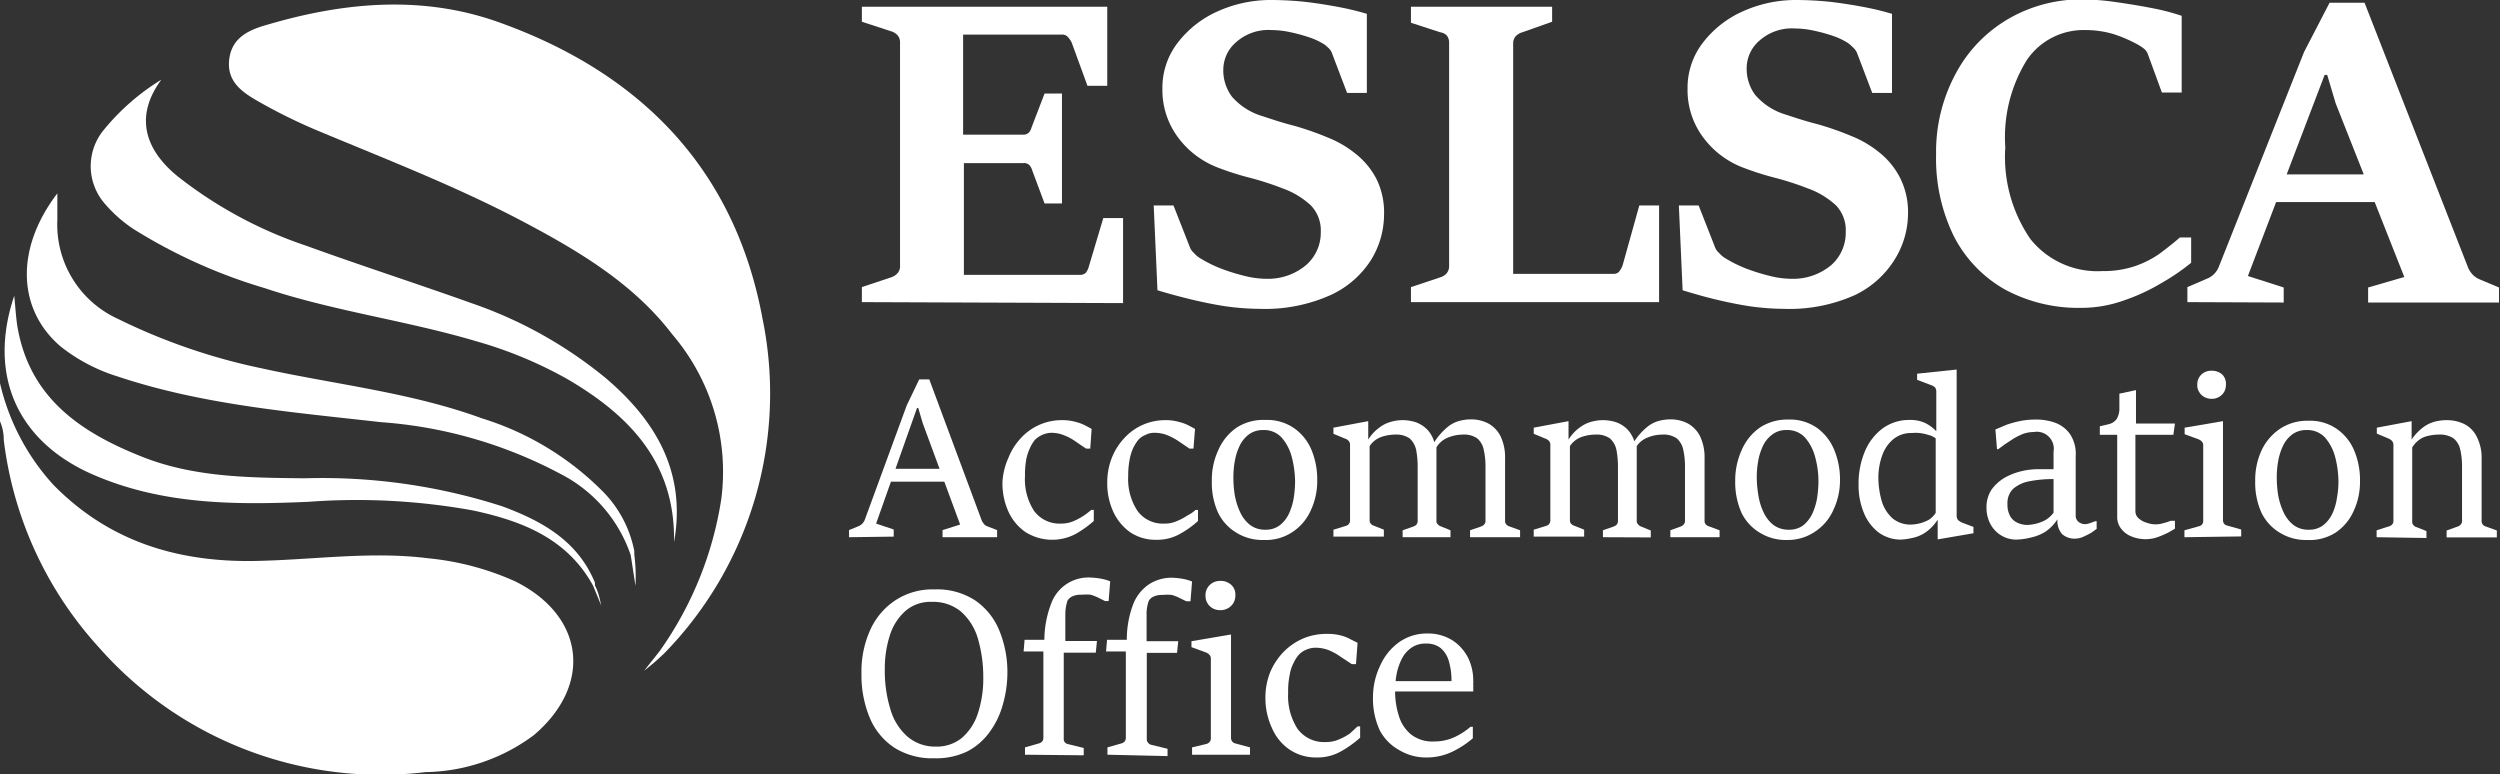 <svg xmlns="http://www.w3.org/2000/svg" viewBox="0 0 126.44 39.15"><rect x="0" y="0" width="126.44" height="39.15" fill="#333333" stroke="none"/><defs><style>.cls-1{fill:#fff;}</style></defs><g id="Layer_2" data-name="Layer 2"><g id="Layer_1-2" data-name="Layer 1"><path class="cls-1" d="M43.59,19.65v-.76l1.47-.49a.72.72,0,0,0,.33-.21.52.52,0,0,0,.13-.38V6.53a.53.53,0,0,0-.13-.38.7.7,0,0,0-.33-.2l-1.47-.48V4.71H56v4H55L54.2,6.52A1.3,1.3,0,0,0,54,6.23a.38.38,0,0,0-.29-.11h-5v5.06h3a.41.41,0,0,0,.32-.1.59.59,0,0,0,.14-.26l.66-1.72h.88v5.56h-.88L52.21,13a.69.69,0,0,0-.14-.27.38.38,0,0,0-.32-.11h-3v5.65h5.87a.39.39,0,0,0,.29-.1.78.78,0,0,0,.15-.29l.74-2.48h1v4.3Z" transform="translate(0 -4.37)"/><path class="cls-1" d="M58.54,19.05l-.19-4.29h1l.82,2.09a.71.71,0,0,0,.21.31,1.37,1.37,0,0,0,.27.24,6.65,6.65,0,0,0,1.07.54,10,10,0,0,0,1.25.39,4.54,4.54,0,0,0,1.06.14,3,3,0,0,0,2-.67,2.17,2.17,0,0,0,.77-1.69,1.83,1.83,0,0,0-.5-1.35,4.18,4.18,0,0,0-1.45-.87,14.83,14.83,0,0,0-1.68-.54,14.22,14.22,0,0,1-1.64-.53,4.5,4.5,0,0,1-2-1.57,4,4,0,0,1-.74-2.4,3.72,3.72,0,0,1,.76-2.3,5.2,5.2,0,0,1,2-1.59,6.52,6.52,0,0,1,2.77-.59,17,17,0,0,1,1.75.1c.58.07,1.13.16,1.66.26s1,.22,1.4.34v4h-1l-.76-2a.66.66,0,0,0-.2-.29A2.53,2.53,0,0,0,67,6.63a3.57,3.57,0,0,0-.78-.37,8.48,8.48,0,0,0-1-.27,4.66,4.66,0,0,0-.91-.1,2.46,2.46,0,0,0-1.8.62,1.84,1.84,0,0,0-.64,1.36,2.22,2.22,0,0,0,.43,1.38,3.26,3.26,0,0,0,1.57,1c.54.18,1.06.35,1.58.48a15,15,0,0,1,1.69.59,5.36,5.36,0,0,1,1.4.81,3.92,3.92,0,0,1,1.07,1.28A3.82,3.82,0,0,1,70,15.22a4.4,4.4,0,0,1-.66,2.3,4.79,4.79,0,0,1-2.06,1.78,8.11,8.11,0,0,1-3.59.69,12.78,12.78,0,0,1-1.71-.13c-.59-.09-1.17-.21-1.75-.35S59.06,19.21,58.54,19.05Z" transform="translate(0 -4.37)"/><path class="cls-1" d="M71.36,19.65v-.76l1.47-.49a.7.7,0,0,0,.33-.2.56.56,0,0,0,.13-.39V6.53a.56.56,0,0,0-.14-.39A.63.63,0,0,0,72.83,6l-1.47-.48V4.71H78.5v.76L77,6a.77.77,0,0,0-.34.2.55.55,0,0,0-.13.38V18.22h5.1a.34.34,0,0,0,.3-.17,1,1,0,0,0,.16-.35l.82-2.94h1v4.89Z" transform="translate(0 -4.37)"/><path class="cls-1" d="M85.1,19.05l-.19-4.29h1l.82,2.09a.71.71,0,0,0,.21.31,1.37,1.37,0,0,0,.27.24,6.65,6.65,0,0,0,1.07.54,10,10,0,0,0,1.25.39,4.54,4.54,0,0,0,1.06.14,3,3,0,0,0,2-.67,2.17,2.17,0,0,0,.76-1.69,1.82,1.82,0,0,0-.49-1.35,4.18,4.18,0,0,0-1.45-.87,14.83,14.83,0,0,0-1.68-.54,14.22,14.22,0,0,1-1.64-.53,4.5,4.5,0,0,1-2-1.57,4,4,0,0,1-.74-2.4,3.72,3.72,0,0,1,.76-2.3,5.2,5.2,0,0,1,2-1.59,6.52,6.52,0,0,1,2.77-.59,17,17,0,0,1,1.75.1c.58.07,1.13.16,1.66.26s1,.22,1.4.34v4h-1l-.76-2a.76.76,0,0,0-.2-.29,2.53,2.53,0,0,0-.26-.23,3.57,3.57,0,0,0-.78-.37,8.48,8.48,0,0,0-1-.27,4.66,4.66,0,0,0-.91-.1,2.46,2.46,0,0,0-1.8.62,1.84,1.84,0,0,0-.64,1.36,2.22,2.22,0,0,0,.43,1.38,3.27,3.27,0,0,0,1.56,1c.54.18,1.07.35,1.59.48a15,15,0,0,1,1.69.59,5.36,5.36,0,0,1,1.4.81,3.92,3.92,0,0,1,1.07,1.28,3.82,3.82,0,0,1,.42,1.84,4.4,4.4,0,0,1-.66,2.3A4.79,4.79,0,0,1,93.8,19.3a8.11,8.11,0,0,1-3.59.69,12.78,12.78,0,0,1-1.71-.13c-.59-.09-1.17-.21-1.75-.35S85.62,19.21,85.1,19.05Z" transform="translate(0 -4.37)"/><path class="cls-1" d="M110.25,16.38h.57v1.28a10.47,10.47,0,0,1-1.46,1,9.76,9.76,0,0,1-1.93.9,6.38,6.38,0,0,1-2.16.38,7.83,7.83,0,0,1-3.89-.94,6.49,6.49,0,0,1-2.56-2.68,8.9,8.9,0,0,1-.9-4.14,8.31,8.31,0,0,1,1-4.1,7,7,0,0,1,2.63-2.74,7.33,7.33,0,0,1,3.77-1,12.51,12.51,0,0,1,1.72.14c.63.09,1.25.19,1.85.31a10.9,10.9,0,0,1,1.45.38V9.05h-1l-.71-1.94a.61.61,0,0,0-.2-.28,2.23,2.23,0,0,0-.3-.2,6.94,6.94,0,0,0-1.25-.54,5,5,0,0,0-1.42-.2,3.47,3.47,0,0,0-2.94,1.5,7.41,7.41,0,0,0-1.1,4.43,7.33,7.33,0,0,0,1.27,4.64,4.34,4.34,0,0,0,3.64,1.62,5,5,0,0,0,1.62-.24,5,5,0,0,0,1.26-.63C109.57,16.94,109.92,16.67,110.25,16.38Z" transform="translate(0 -4.37)"/><path class="cls-1" d="M110.63,19.65v-.76l1-.43a1.06,1.06,0,0,0,.59-.6L116.53,7l1.29-2.49h1.77l5.23,13.38a1.16,1.16,0,0,0,.23.36,1.06,1.06,0,0,0,.34.24l1,.42v.76h-6.62v-.76l1.83-.53-3.47-8.78-.43-1.44h-.13l-3.88,10.17,1.81.58v.76ZM115,14.59l.55-1.4h4.2l.55,1.4Z" transform="translate(0 -4.37)"/><path class="cls-1" d="M42.94,31.54v-.36l.51-.21a.57.57,0,0,0,.29-.32l2.12-5.78.63-1.31H47l2.64,7.1a.72.72,0,0,0,.11.19.38.38,0,0,0,.16.13l.52.2v.36H47.67v-.36l.89-.28-1.89-5.12L46.44,25h-.06l-2.07,5.85.89.3v.36Zm2-2.81.22-.65h2.42l.23.65Z" transform="translate(0 -4.37)"/><path class="cls-1" d="M55.19,30.16h.13v.56a5.53,5.53,0,0,1-.89.64,2.54,2.54,0,0,1-2.55-.07A2.52,2.52,0,0,1,51,30.24a3.45,3.45,0,0,1-.3-1.47A3.37,3.37,0,0,1,51,27.53a3.14,3.14,0,0,1,.63-1,2.79,2.79,0,0,1,2.07-.91,2.45,2.45,0,0,1,.71.09,2.2,2.2,0,0,1,.48.18l.32.17-.07,1h-.21l-.53-.36a2.6,2.6,0,0,0-.57-.31,1.71,1.71,0,0,0-.7-.13,1.24,1.24,0,0,0-.8.37,1.89,1.89,0,0,0-.22.36,2.59,2.59,0,0,0-.2.58,4.41,4.41,0,0,0-.07.88,2.92,2.92,0,0,0,.46,1.76,1.59,1.59,0,0,0,1.37.64,1.53,1.53,0,0,0,.64-.13,3,3,0,0,0,.53-.29A4,4,0,0,0,55.19,30.16Z" transform="translate(0 -4.37)"/><path class="cls-1" d="M60.47,30.16h.12v.56a4.76,4.76,0,0,1-.89.64,2.33,2.33,0,0,1-1.22.31,2.3,2.3,0,0,1-1.32-.38,2.63,2.63,0,0,1-.86-1.05,3.45,3.45,0,0,1-.3-1.47,3.37,3.37,0,0,1,.23-1.24,3.14,3.14,0,0,1,.63-1,2.79,2.79,0,0,1,2.07-.91,2.33,2.33,0,0,1,.7.09,2.11,2.11,0,0,1,.49.18l.32.17-.08,1h-.2l-.53-.36a3.15,3.15,0,0,0-.57-.31,1.73,1.73,0,0,0-.71-.13.91.91,0,0,0-.42.11.94.94,0,0,0-.37.26,2.53,2.53,0,0,0-.23.36,2.62,2.62,0,0,0-.19.58,4.33,4.33,0,0,0-.08.88,2.92,2.92,0,0,0,.47,1.76,1.58,1.58,0,0,0,1.37.64,1.45,1.45,0,0,0,.63-.13,2.77,2.77,0,0,0,.54-.29C60.23,30.36,60.36,30.25,60.47,30.16Z" transform="translate(0 -4.37)"/><path class="cls-1" d="M63.91,31.68a2.5,2.5,0,0,1-1.38-.37,2.4,2.4,0,0,1-.92-1,3.67,3.67,0,0,1-.32-1.61,3.55,3.55,0,0,1,.32-1.55A2.68,2.68,0,0,1,62.54,26,2.48,2.48,0,0,1,64,25.61a2.37,2.37,0,0,1,1.47.43,2.52,2.52,0,0,1,.87,1.11,3.87,3.87,0,0,1,.28,1.49,3.5,3.5,0,0,1-.32,1.53,2.55,2.55,0,0,1-.92,1.1A2.44,2.44,0,0,1,63.91,31.68Zm.08-.52a1.15,1.15,0,0,0,.73-.22,1.62,1.62,0,0,0,.47-.59,3.22,3.22,0,0,0,.24-.78,5.92,5.92,0,0,0,.07-.82,5.08,5.08,0,0,0-.16-1.24,2.45,2.45,0,0,0-.51-1,1.21,1.21,0,0,0-.94-.39,1.19,1.19,0,0,0-.74.23,1.58,1.58,0,0,0-.46.58,3,3,0,0,0-.24.77,4.59,4.59,0,0,0-.07.81,5.63,5.63,0,0,0,.07.9,3.45,3.45,0,0,0,.27.86,1.74,1.74,0,0,0,.49.64A1.23,1.23,0,0,0,64,31.16Z" transform="translate(0 -4.37)"/><path class="cls-1" d="M70.94,31.54v-.35l.54-.19a.37.37,0,0,0,.16-.1.3.3,0,0,0,.06-.2V28a4.51,4.51,0,0,0-.08-.89,1.08,1.08,0,0,0-.33-.57,1.19,1.19,0,0,0-.74-.19,2.18,2.18,0,0,0-.69.12,1.21,1.21,0,0,0-.59.46v3.75a.26.26,0,0,0,.06.18.34.34,0,0,0,.16.1l.5.2v.35H67.44v-.35l.62-.19a.34.34,0,0,0,.16-.1.29.29,0,0,0,.06-.19V26.88a.28.28,0,0,0-.07-.21.44.44,0,0,0-.19-.12l-.58-.24V26l1.76-.33v.93h0a2.21,2.21,0,0,1,.86-.79,2.12,2.12,0,0,1,.88-.19,2.15,2.15,0,0,1,.68.11,1.58,1.58,0,0,1,.56.36,1.54,1.54,0,0,1,.37.68l.1.08V30.7a.22.22,0,0,0,.07.19.31.31,0,0,0,.15.1l.49.2v.35Zm3.41,0v-.35L74.9,31a.39.39,0,0,0,.17-.11.28.28,0,0,0,.06-.2V28a3.81,3.81,0,0,0-.09-.89,1,1,0,0,0-.33-.57,1.17,1.17,0,0,0-.74-.19,2,2,0,0,0-.71.14,1.2,1.2,0,0,0-.62.52l-.14-.21a3.28,3.28,0,0,1,.71-.83,1.57,1.57,0,0,1,.63-.32,2.26,2.26,0,0,1,.56-.07,1.88,1.88,0,0,1,.86.2,1.52,1.52,0,0,1,.63.65,2.47,2.47,0,0,1,.23,1.13V30.7a.25.25,0,0,0,.06.19.31.31,0,0,0,.15.1l.55.2v.35Z" transform="translate(0 -4.37)"/><path class="cls-1" d="M81.07,31.54v-.35l.54-.19a.37.37,0,0,0,.16-.1.3.3,0,0,0,.06-.2V28a4.51,4.51,0,0,0-.08-.89,1.08,1.08,0,0,0-.33-.57,1.19,1.19,0,0,0-.74-.19,2.18,2.18,0,0,0-.69.12,1.21,1.21,0,0,0-.59.46v3.75a.26.26,0,0,0,.06.18.39.39,0,0,0,.16.1l.5.2v.35H77.57v-.35l.62-.19a.29.29,0,0,0,.16-.1.29.29,0,0,0,.06-.19V26.88a.28.28,0,0,0-.07-.21.44.44,0,0,0-.19-.12l-.58-.24V26l1.76-.33v.93h0a2.21,2.21,0,0,1,.86-.79,2.12,2.12,0,0,1,.88-.19,2.15,2.15,0,0,1,.68.11,1.5,1.5,0,0,1,.56.36,1.54,1.54,0,0,1,.37.68l.1.08V30.7a.22.22,0,0,0,.07.19A.31.31,0,0,0,83,31l.49.2v.35Zm3.41,0v-.35L85,31a.36.36,0,0,0,.16-.11.28.28,0,0,0,.06-.2V28a3.81,3.81,0,0,0-.09-.89,1,1,0,0,0-.33-.57,1.17,1.17,0,0,0-.74-.19,2,2,0,0,0-.71.14,1.2,1.2,0,0,0-.62.52l-.14-.21a3.28,3.28,0,0,1,.71-.83,1.57,1.57,0,0,1,.63-.32,2.26,2.26,0,0,1,.56-.07,1.88,1.88,0,0,1,.86.2,1.52,1.52,0,0,1,.63.65,2.47,2.47,0,0,1,.23,1.13V30.7a.25.25,0,0,0,.06.19.34.34,0,0,0,.16.1l.54.2v.35Z" transform="translate(0 -4.37)"/><path class="cls-1" d="M90.38,31.68A2.5,2.5,0,0,1,89,31.31a2.4,2.4,0,0,1-.92-1,3.82,3.82,0,0,1-.32-1.61,3.7,3.7,0,0,1,.32-1.55A2.68,2.68,0,0,1,89,26a2.51,2.51,0,0,1,1.43-.41,2.4,2.4,0,0,1,1.48.43,2.57,2.57,0,0,1,.86,1.11,3.88,3.88,0,0,1,.29,1.49,3.5,3.5,0,0,1-.33,1.53,2.55,2.55,0,0,1-.92,1.1A2.44,2.44,0,0,1,90.38,31.68Zm.08-.52a1.18,1.18,0,0,0,.74-.22,1.71,1.71,0,0,0,.46-.59,3.22,3.22,0,0,0,.24-.78,5.92,5.92,0,0,0,.07-.82,4.63,4.63,0,0,0-.16-1.24,2.45,2.45,0,0,0-.51-1,1.2,1.2,0,0,0-.94-.39,1.14,1.14,0,0,0-.73.23,1.51,1.51,0,0,0-.47.58,3,3,0,0,0-.24.77,4.59,4.59,0,0,0-.07.81,5.67,5.67,0,0,0,.08.9,3.07,3.07,0,0,0,.26.86,1.74,1.74,0,0,0,.49.64A1.25,1.25,0,0,0,90.46,31.16Z" transform="translate(0 -4.37)"/><path class="cls-1" d="M96.13,31.66A1.89,1.89,0,0,1,95,31.29a2.37,2.37,0,0,1-.74-1A3.61,3.61,0,0,1,94,28.86a4.17,4.17,0,0,1,.31-1.64,2.77,2.77,0,0,1,.89-1.17,2.26,2.26,0,0,1,1.39-.44,1.74,1.74,0,0,1,.81.17,2,2,0,0,1,.53.4v-2a.35.35,0,0,0-.06-.21.48.48,0,0,0-.2-.12l-.71-.27v-.31l2-.21v7.41a.32.32,0,0,0,.07.2.77.77,0,0,0,.2.13l.58.22v.32L98,31.65H98v-1h0a2.2,2.2,0,0,1-.65.67,1.8,1.8,0,0,1-.65.26A2.76,2.76,0,0,1,96.13,31.66Zm.55-.76a2,2,0,0,0,.87-.24,1.17,1.17,0,0,0,.35-.35V26.54a1,1,0,0,0-.36-.17,2.36,2.36,0,0,0-.46-.1,1.87,1.87,0,0,0-.37,0,1.43,1.43,0,0,0-.95.31,1.84,1.84,0,0,0-.56.81A3.31,3.31,0,0,0,95,28.46a4.39,4.39,0,0,0,.17,1.25,1.91,1.91,0,0,0,.54.87A1.42,1.42,0,0,0,96.68,30.9Z" transform="translate(0 -4.37)"/><path class="cls-1" d="M102,31.66a1.46,1.46,0,0,1-.82-.23,1.5,1.5,0,0,1-.53-.59,1.71,1.71,0,0,1-.18-.77,1.61,1.61,0,0,1,.25-.93,2.18,2.18,0,0,1,.67-.61,3.26,3.26,0,0,1,.85-.33,3.67,3.67,0,0,1,.83-.1h.24l.32,0,.23,0v-.88a.86.86,0,0,0-1-1,1.64,1.64,0,0,0-.53.09,3.71,3.71,0,0,0-.49.24l-.44.29-.34.25H101l-.08-1,.57-.24a5.56,5.56,0,0,1,.65-.18,3.87,3.87,0,0,1,.8-.08,2.83,2.83,0,0,1,1,.16,1.61,1.61,0,0,1,.75.57,1.81,1.81,0,0,1,.29,1.13l0,3a.4.4,0,0,0,.14.31.53.53,0,0,0,.35.12,1,1,0,0,0,.23-.05l.27-.1h.07v.39l-.28.2c-.13.07-.26.14-.4.2a1,1,0,0,1-.38.09.94.94,0,0,1-.69-.23,1,1,0,0,1-.23-.75h0a2.17,2.17,0,0,1-.61.63,2.23,2.23,0,0,1-.67.28A3.47,3.47,0,0,1,102,31.66Zm.51-.74a2.11,2.11,0,0,0,.73-.15,1.34,1.34,0,0,0,.62-.47V28.6a6.27,6.27,0,0,0-1.22.11,1.74,1.74,0,0,0-.82.38,1,1,0,0,0-.29.77,1.19,1.19,0,0,0,.15.64.83.83,0,0,0,.38.32A1.22,1.22,0,0,0,102.55,30.92Z" transform="translate(0 -4.37)"/><path class="cls-1" d="M110,25.79l-.08.57H108v3.85a.48.48,0,0,0,.18.39,1.1,1.1,0,0,0,.43.22,1.27,1.27,0,0,0,.83,0,1.92,1.92,0,0,0,.34-.11H110v.4l-.33.19a4.43,4.43,0,0,1-.53.23,1.84,1.84,0,0,1-.62.11,1.89,1.89,0,0,1-.72-.14,1.21,1.21,0,0,1-.52-.39.94.94,0,0,1-.2-.62V26.36h-.88v-.43l.5-.12a.69.69,0,0,0,.34-.23,1,1,0,0,0,.15-.54l0-.76.84-.18v1.69Z" transform="translate(0 -4.37)"/><path class="cls-1" d="M110.48,31.54v-.35l.72-.2a.35.35,0,0,0,.17-.09.29.29,0,0,0,.06-.19v-3.8a.28.28,0,0,0-.07-.21.52.52,0,0,0-.19-.12l-.68-.25V26l1.94-.33v5a.29.29,0,0,0,.06.19.24.24,0,0,0,.15.09l.71.2v.35Zm1.37-7a.74.74,0,0,1-.36-.09.63.63,0,0,1-.26-.25.61.61,0,0,1-.1-.36.69.69,0,0,1,.21-.53.72.72,0,0,1,.51-.19.79.79,0,0,1,.53.18.65.65,0,0,1,.2.5.8.8,0,0,1-.09.39.72.72,0,0,1-.64.35Z" transform="translate(0 -4.37)"/><path class="cls-1" d="M116.68,31.68a2.5,2.5,0,0,1-1.38-.37,2.4,2.4,0,0,1-.92-1,3.67,3.67,0,0,1-.32-1.61,3.55,3.55,0,0,1,.32-1.55,2.68,2.68,0,0,1,.93-1.09,2.48,2.48,0,0,1,1.43-.41,2.37,2.37,0,0,1,1.47.43,2.52,2.52,0,0,1,.87,1.11,3.87,3.87,0,0,1,.28,1.49,3.5,3.5,0,0,1-.32,1.53,2.55,2.55,0,0,1-.92,1.1A2.44,2.44,0,0,1,116.68,31.68Zm.08-.52a1.15,1.15,0,0,0,.73-.22,1.62,1.62,0,0,0,.47-.59,2.82,2.82,0,0,0,.23-.78,4.74,4.74,0,0,0,.08-.82,5.08,5.08,0,0,0-.16-1.24,2.45,2.45,0,0,0-.51-1,1.21,1.21,0,0,0-.94-.39,1.19,1.19,0,0,0-.74.23,1.58,1.58,0,0,0-.46.58,3,3,0,0,0-.24.77,4.59,4.59,0,0,0-.07.81,5.63,5.63,0,0,0,.07.9,3.45,3.45,0,0,0,.27.86,1.74,1.74,0,0,0,.49.64A1.21,1.21,0,0,0,116.76,31.16Z" transform="translate(0 -4.37)"/><path class="cls-1" d="M120.2,31.54v-.35l.63-.2a.29.29,0,0,0,.15-.09.25.25,0,0,0,.07-.19V26.88a.33.33,0,0,0-.07-.21.63.63,0,0,0-.2-.13l-.57-.24V26l1.76-.33v.93h0a2.61,2.61,0,0,1,.6-.63,1.76,1.76,0,0,1,.59-.28,2.46,2.46,0,0,1,.6-.07,2,2,0,0,1,.88.2,1.42,1.42,0,0,1,.63.65,2.34,2.34,0,0,1,.24,1.13v3.09a.29.29,0,0,0,.06.21.31.31,0,0,0,.16.1l.55.2v.35h-2.54v-.35l.56-.2a.31.31,0,0,0,.15-.1.25.25,0,0,0,.07-.21V28a3.81,3.81,0,0,0-.09-.89,1,1,0,0,0-.34-.57,1.27,1.27,0,0,0-.77-.19,2.35,2.35,0,0,0-.71.12A1.31,1.31,0,0,0,122,27v3.75a.25.25,0,0,0,.07.19.29.29,0,0,0,.15.09l.5.2v.35Z" transform="translate(0 -4.37)"/><path class="cls-1" d="M47.24,42.72a3.59,3.59,0,0,1-2-.53A3.36,3.36,0,0,1,44,40.7a5.59,5.59,0,0,1-.43-2.26A5.09,5.09,0,0,1,44,36.26a3.52,3.52,0,0,1,1.27-1.52,3.42,3.42,0,0,1,2-.56,3.51,3.51,0,0,1,2.07.57,3.4,3.4,0,0,1,1.21,1.53,5.54,5.54,0,0,1,.4,2.16A5.87,5.87,0,0,1,50.72,40a4.2,4.2,0,0,1-.66,1.38,3.22,3.22,0,0,1-1.15,1A3.64,3.64,0,0,1,47.24,42.72Zm.1-.59a2,2,0,0,0,1.32-.45,2.76,2.76,0,0,0,.8-1.24,5.58,5.58,0,0,0,.27-1.8,6.89,6.89,0,0,0-.28-2,2.9,2.9,0,0,0-.86-1.35,2.21,2.21,0,0,0-1.46-.48,1.93,1.93,0,0,0-1.36.48A2.76,2.76,0,0,0,45,36.52a5.48,5.48,0,0,0-.25,1.71,6.55,6.55,0,0,0,.28,2,2.91,2.91,0,0,0,.85,1.38A2.15,2.15,0,0,0,47.34,42.13Z" transform="translate(0 -4.37)"/><path class="cls-1" d="M51.84,42.54v-.37l.7-.2a.37.37,0,0,0,.17-.1.3.3,0,0,0,.06-.2V37.32h-1l.05-.59h1a5.17,5.17,0,0,1,.34-1.82,2,2,0,0,1,2-1.33,3.55,3.55,0,0,1,.48.05,2.45,2.45,0,0,1,.51.14l-.08,1h-.18l-.34-.17a2.5,2.5,0,0,0-.38-.15,2.16,2.16,0,0,0-.46,0,1,1,0,0,0-.47.08.54.54,0,0,0-.25.22,2.22,2.22,0,0,0-.11.72q0,.54,0,1.32h1.6l-.06.59H53.8v4.35a.26.26,0,0,0,.07.2A.3.3,0,0,0,54,42l.81.2v.37Zm4.17,0v-.37l.7-.2a.32.32,0,0,0,.17-.1.3.3,0,0,0,.06-.2V37.32h-1l.05-.59h1a5,5,0,0,1,.33-1.82,2.15,2.15,0,0,1,.81-1,2.08,2.08,0,0,1,1.17-.32,3.52,3.52,0,0,1,.49.05,2.34,2.34,0,0,1,.5.14l-.08,1H60l-.35-.17a2.15,2.15,0,0,0-.38-.15,2.09,2.09,0,0,0-.46,0,1,1,0,0,0-.46.08.5.5,0,0,0-.25.22,2,2,0,0,0-.11.72q0,.54,0,1.32h1.6l-.06.59H58v4.35a.26.26,0,0,0,.07.2.27.27,0,0,0,.16.1l.82.2v.37Zm4.28,0v-.37L61,42a.32.32,0,0,0,.17-.1.26.26,0,0,0,.07-.2v-4a.28.28,0,0,0-.07-.21.46.46,0,0,0-.2-.13l-.71-.26V36.8l2-.34v5.21a.3.3,0,0,0,.06.2.27.27,0,0,0,.16.1l.74.2v.37Zm1.42-7.31a.78.78,0,0,1-.37-.09.75.75,0,0,1-.27-.26.7.7,0,0,1-.1-.38.71.71,0,0,1,.22-.55.75.75,0,0,1,.52-.2.77.77,0,0,1,.55.19.65.65,0,0,1,.22.52.78.78,0,0,1-.1.41.75.75,0,0,1-.27.26A.77.77,0,0,1,61.71,35.23Z" transform="translate(0 -4.37)"/><path class="cls-1" d="M68.66,41.11h.13v.57a5.59,5.59,0,0,1-.93.67,2.43,2.43,0,0,1-1.27.33,2.38,2.38,0,0,1-1.37-.4,2.52,2.52,0,0,1-.89-1.09A3.58,3.58,0,0,1,64,39.66a3.44,3.44,0,0,1,.24-1.29,3.38,3.38,0,0,1,.65-1,3.12,3.12,0,0,1,1-.7,3,3,0,0,1,1.19-.24,2.66,2.66,0,0,1,.74.08,2.16,2.16,0,0,1,.5.2l.34.17-.08,1.08h-.21l-.56-.37a3.08,3.08,0,0,0-.59-.33,1.88,1.88,0,0,0-.74-.13,1.18,1.18,0,0,0-.44.11,1,1,0,0,0-.38.28,1.7,1.7,0,0,0-.23.37,1.91,1.91,0,0,0-.2.6,4,4,0,0,0-.08.92,3.06,3.06,0,0,0,.48,1.83,1.67,1.67,0,0,0,1.43.66,1.57,1.57,0,0,0,.65-.13,3,3,0,0,0,.56-.3Z" transform="translate(0 -4.37)"/><path class="cls-1" d="M72.16,42.68a2.62,2.62,0,0,1-1.37-.36,2.45,2.45,0,0,1-1-1,3.79,3.79,0,0,1-.35-1.7A3.69,3.69,0,0,1,69.82,38a2.88,2.88,0,0,1,.94-1.15,2.42,2.42,0,0,1,1.43-.44,2.32,2.32,0,0,1,1.26.34,2.28,2.28,0,0,1,.79.87,2.57,2.57,0,0,1,.27,1.16,1.21,1.21,0,0,1,0,.18,1.27,1.27,0,0,1,0,.2.9.9,0,0,1,0,.18h-4l0-.52h2.9a3.43,3.43,0,0,0-.13-1,1.37,1.37,0,0,0-.4-.66,1.13,1.13,0,0,0-.75-.24,1.22,1.22,0,0,0-.76.22,1.48,1.48,0,0,0-.48.57,2.86,2.86,0,0,0-.26.78,4.48,4.48,0,0,0-.07.8,4.06,4.06,0,0,0,.19,1.29,1.92,1.92,0,0,0,.62.94,1.76,1.76,0,0,0,1.17.35,2.39,2.39,0,0,0,.77-.12,2.74,2.74,0,0,0,.62-.3,3,3,0,0,0,.44-.32h.12v.58a4.72,4.72,0,0,1-1,.66A3,3,0,0,1,72.16,42.68Z" transform="translate(0 -4.37)"/><path class="cls-1" d="M0,23.75a11.45,11.45,0,0,0,2.69,5.13c2.93,3,6.58,4,10.63,3.85,2.79-.08,5.57-.48,8.38-.12a14,14,0,0,1,4.35,1.16C29.56,35.51,30,39,27,41.55a9.4,9.4,0,0,1-5.47,1.87A19,19,0,0,1,5,37.11,18.94,18.94,0,0,1,.19,26.62,2.32,2.32,0,0,0,0,25.68Z" transform="translate(0 -4.37)"/><path class="cls-1" d="M8.16,8.4C6.75,10.31,7.39,12,9,13.3a21.6,21.6,0,0,0,6.49,3.5c2.76,1,5.58,1.91,8.35,2.9a21.83,21.83,0,0,1,6.78,3.78c2.55,2.16,4.1,4.78,3.47,8.31.07-4-2.23-6.4-5.4-8.25a21.07,21.07,0,0,0-4.6-1.91c-3.53-1.05-7.21-1.52-10.71-2.69a26.86,26.86,0,0,1-6.65-3A7,7,0,0,1,5.3,14.67,2.88,2.88,0,0,1,5.2,11,11.5,11.5,0,0,1,8.16,8.4Z" transform="translate(0 -4.37)"/><path class="cls-1" d="M32.14,34l-.24-1.55a7.22,7.22,0,0,0-3.57-4.12,22.74,22.74,0,0,0-9.08-2.61c-4.49-.51-9-.87-13.33-2.32a8.8,8.8,0,0,1-2.87-1.52C.87,20,.77,16.94,2.9,14.15V15.5a5.24,5.24,0,0,0,3.07,5A30.51,30.51,0,0,0,13.24,23c3.72.82,7.53,1.21,11.14,2.53a14.74,14.74,0,0,1,6.17,3.76,5.88,5.88,0,0,1,1.53,2.95l0,.18A8.76,8.76,0,0,1,32.14,34Z" transform="translate(0 -4.37)"/><path class="cls-1" d="M30.41,35,30,34c-1.31-2.4-3.6-3.28-6.06-3.81a32.91,32.91,0,0,0-8.35-.44c-3.67.16-7.32.15-10.8-1.34-3.86-1.64-5.44-5-4.07-9.08.06.6.08,1,.15,1.49.59,3.64,3.17,5.4,6.29,6.64,2.65,1.06,5.46,1.07,8.25,1.1a29.72,29.72,0,0,1,10,1.42c2,.74,3.81,1.74,4.68,3.86,0,.05,0,.1,0,.14C30.28,34.34,30.33,34.66,30.41,35Z" transform="translate(0 -4.37)"/><path class="cls-1" d="M33.58,37.43c-.31.28-.39.38-1,.86l.79-1a18,18,0,0,0,3.11-7.68A10.69,10.69,0,0,0,34,21.28c-2-2.62-4.84-4.28-7.73-5.8C23,13.77,19.52,12.42,16.12,11a27.32,27.32,0,0,1-3-1.47c-.83-.47-1.65-1-1.53-2.13s1-1.52,1.93-1.78c3.9-1.15,7.87-1.51,11.75-.11,7.13,2.56,11.9,7.4,13.3,15A18.81,18.81,0,0,1,33.58,37.43Z" transform="translate(0 -4.37)"/></g></g></svg>